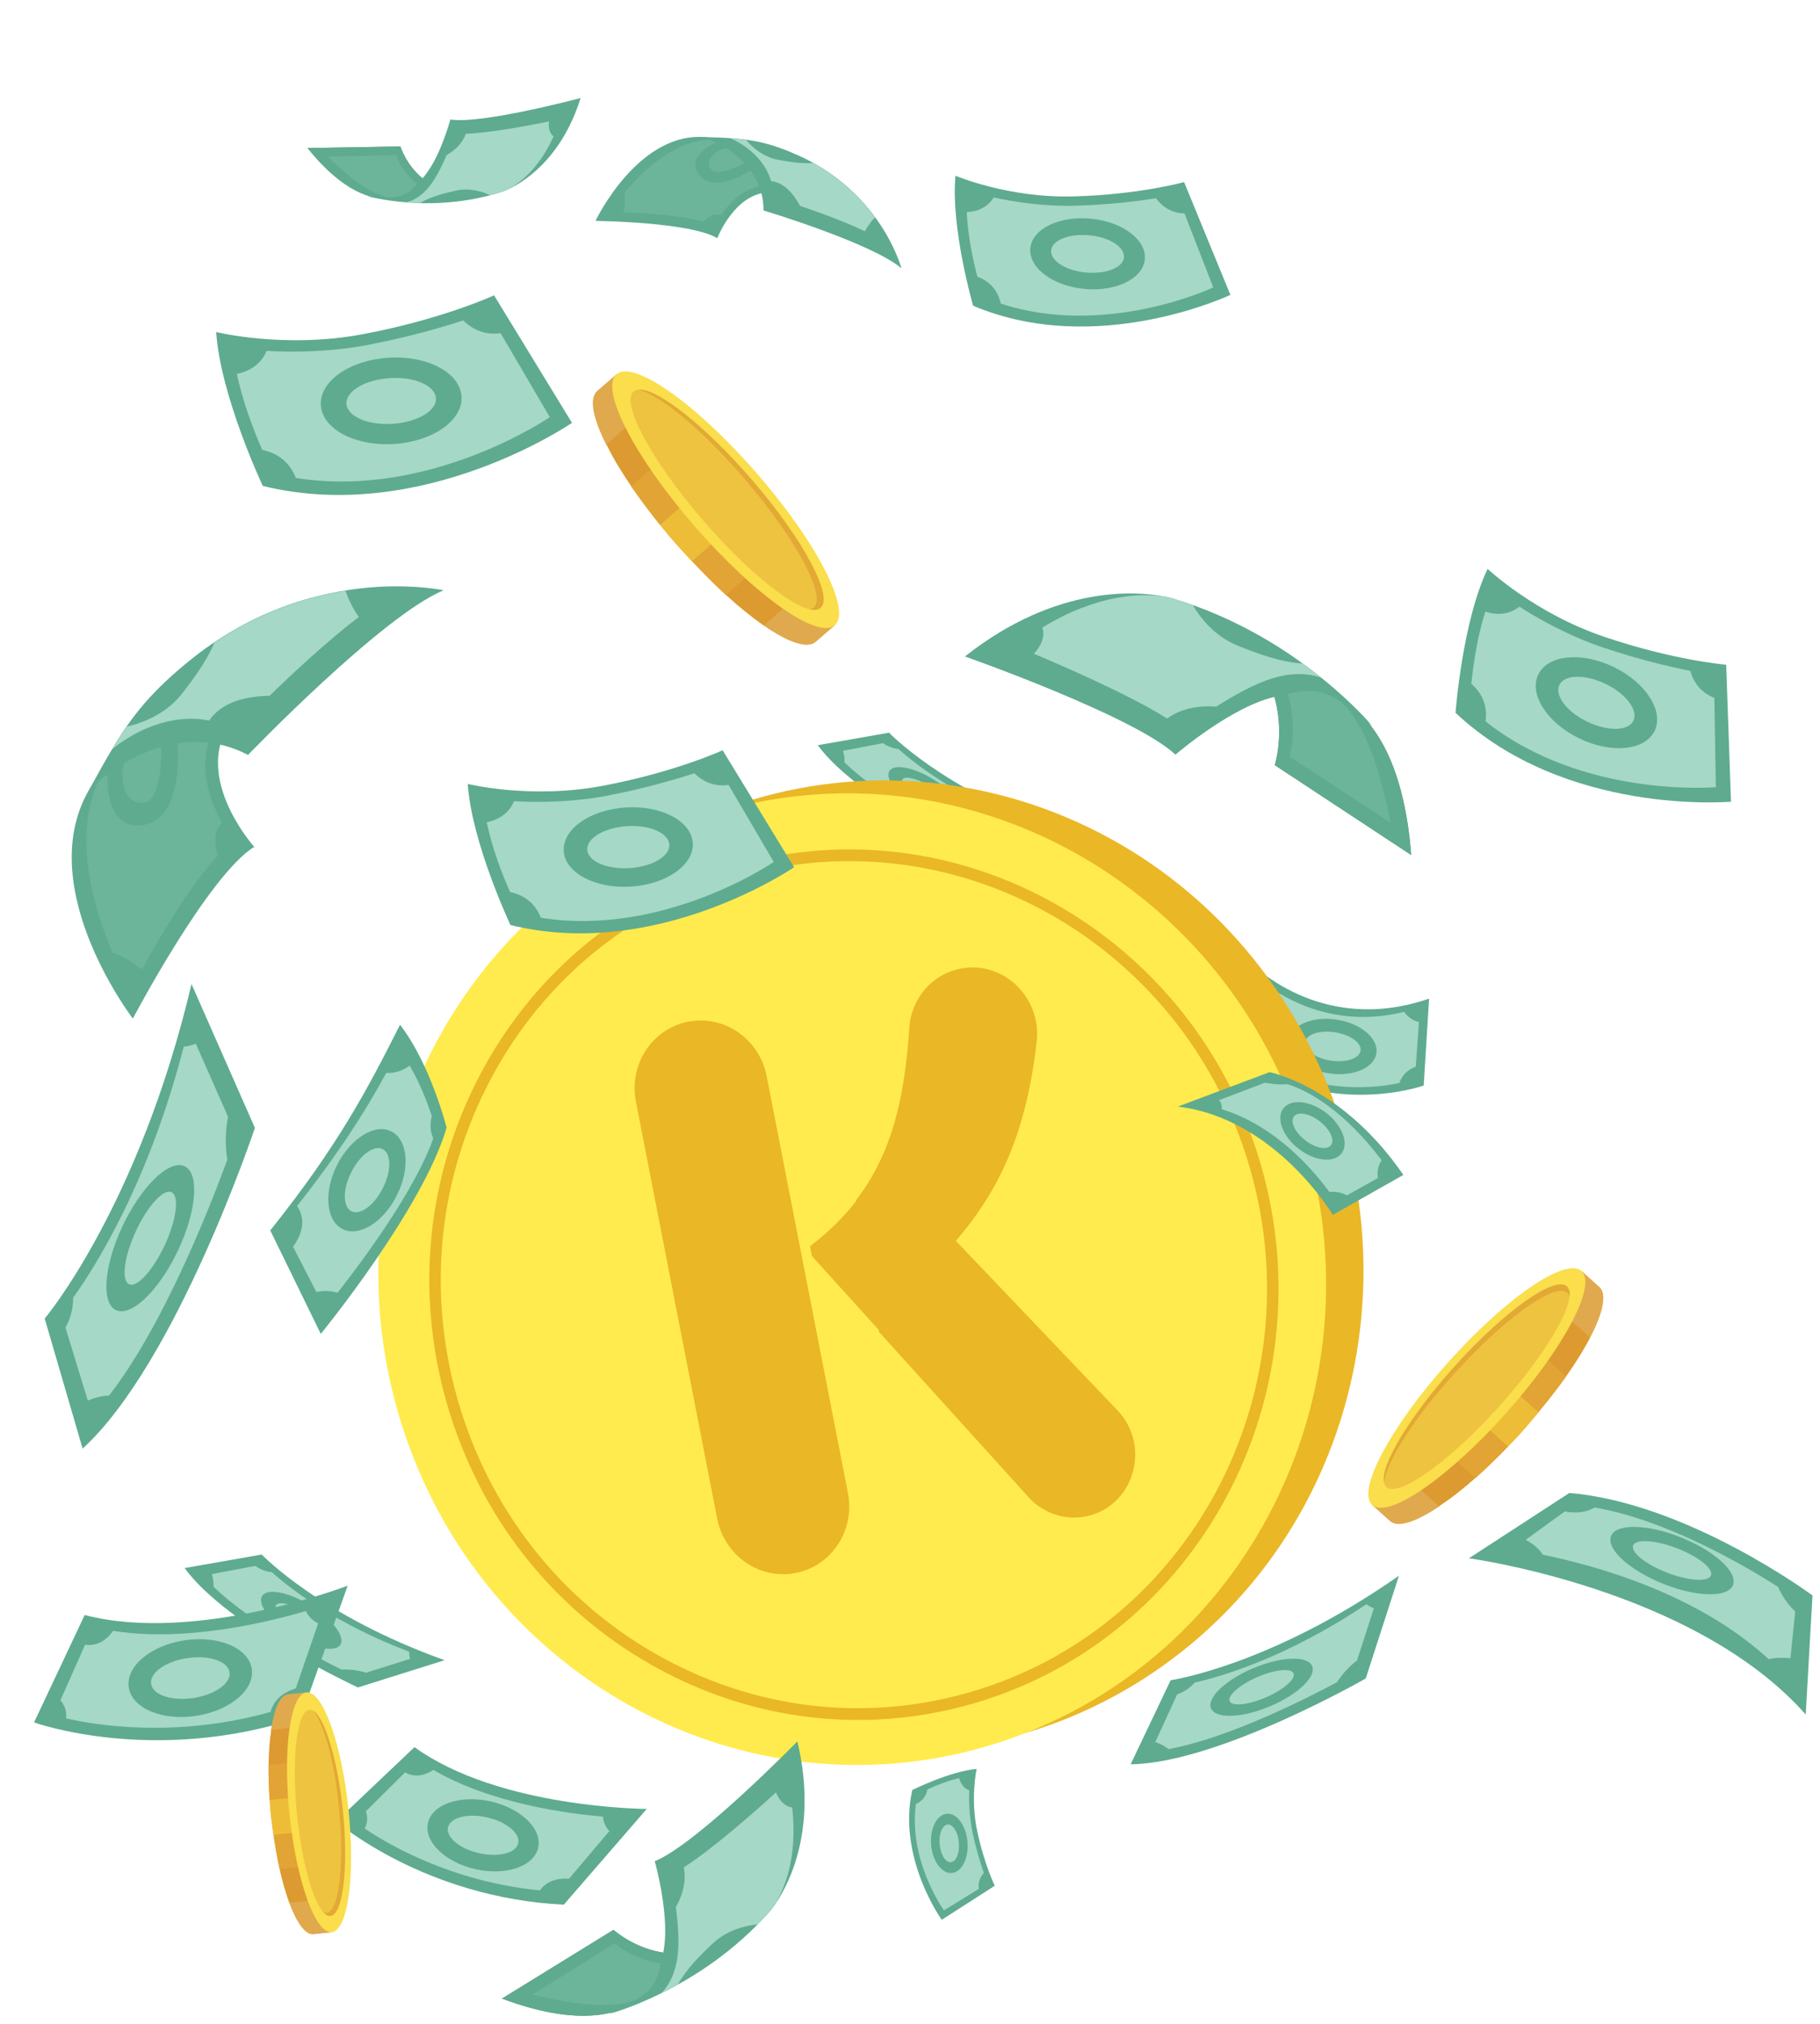 <svg width="214" height="238" viewBox="0 0 214 238" fill="none" xmlns="http://www.w3.org/2000/svg">
<path d="M114.841 207.979C114.841 207.979 114.068 211.402 114.905 215.297C115.731 219.192 116.965 221.714 116.965 221.714L110.731 225.717C110.731 225.717 105.483 218.43 107.265 210.457C107.265 210.457 111.675 208.258 114.841 207.979Z" fill="#5EAB90"/>
<path d="M111.428 214.514C110.806 214.567 110.376 215.598 110.484 216.821C110.591 218.045 111.171 219 111.804 218.946C112.426 218.892 112.856 217.862 112.748 216.639C112.641 215.415 112.061 214.471 111.428 214.514Z" fill="#A5D8C6"/>
<path d="M115.688 220.212C115.324 219.171 114.798 217.518 114.368 215.512C113.961 213.591 113.918 211.756 113.961 210.5C113.285 210.232 112.931 209.674 112.791 209.052C111.385 209.374 109.99 209.953 109.046 210.393C108.874 211.337 108.306 211.831 107.694 212.089C106.782 218.763 110.988 224.612 110.988 224.612L115.098 222.079C114.969 221.306 115.248 220.684 115.688 220.212ZM111.911 220.212C110.731 220.308 109.647 218.828 109.486 216.907C109.325 214.986 110.151 213.344 111.332 213.248C112.512 213.151 113.596 214.632 113.757 216.553C113.918 218.484 113.092 220.115 111.911 220.212Z" fill="#A5D8C6"/>
<path d="M137.648 197.549C137.648 197.549 149.335 195.872 164.495 185.256L160.587 197.344C160.587 197.344 143.222 207.305 132.943 207.435L137.648 197.549Z" fill="#5EAB90"/>
<path d="M147.455 197.352C145.418 198.327 144.173 199.555 144.657 200.126C145.151 200.684 147.189 200.351 149.23 199.4C151.268 198.426 152.513 197.198 152.029 196.626C151.535 196.069 149.484 196.392 147.455 197.352Z" fill="#A5D8C6"/>
<path d="M160.659 188.616C151.309 194.872 143.651 197.113 140.478 197.82C139.872 198.527 139.133 198.955 138.414 199.21L135.841 204.814C136.42 205.019 136.974 205.288 137.399 205.652C144.349 204.378 153.372 199.836 157.212 197.782C157.796 196.872 158.577 195.977 159.563 195.229L161.549 189.083C161.201 188.96 160.906 188.792 160.659 188.616ZM154.124 195.63C155.043 196.697 153.206 198.787 150.014 200.308C146.822 201.829 143.482 202.189 142.563 201.122C141.644 200.055 143.48 197.965 146.673 196.444C149.855 194.937 153.191 194.553 154.124 195.63Z" fill="#A5D8C6"/>
<path d="M104.537 86.145C104.537 86.145 110.857 92.793 124.401 97.618L114.987 100.581C114.987 100.581 100.866 94.064 96.159 87.614L104.537 86.145Z" fill="#5EAB90"/>
<path d="M109.074 92.268C107.54 91.416 106.203 91.18 106.058 91.744C105.927 92.308 107.055 93.448 108.576 94.314C110.11 95.166 111.447 95.402 111.591 94.838C111.722 94.274 110.595 93.121 109.074 92.268Z" fill="#A5D8C6"/>
<path d="M120.546 96.7C112.378 93.593 107.514 89.751 105.639 88.06C104.918 87.994 104.315 87.719 103.83 87.378L99.123 88.27C99.254 88.728 99.333 89.201 99.293 89.633C103.227 93.462 110.162 97.133 113.191 98.64C114.03 98.601 114.948 98.693 115.865 98.981L120.651 97.474C120.572 97.198 120.546 96.936 120.546 96.7ZM113.165 95.717C112.902 96.779 110.752 96.556 108.353 95.218C105.954 93.881 104.223 91.928 104.485 90.866C104.747 89.804 106.898 90.026 109.297 91.364C111.683 92.701 113.427 94.641 113.165 95.717Z" fill="#A5D8C6"/>
<path d="M146.842 112.986C146.842 112.986 155.051 121.884 168.035 117.411L167.404 127.628C167.404 127.628 156.09 131.703 145.406 124.067L146.842 112.986Z" fill="#5EAB90"/>
<path d="M156.978 121.37C155.168 121.089 153.591 121.603 153.451 122.526C153.311 123.448 154.654 124.417 156.452 124.697C158.262 124.978 159.838 124.464 159.978 123.541C160.13 122.631 158.787 121.662 156.978 121.37Z" fill="#A5D8C6"/>
<path d="M166.471 125.422L166.844 120.156C166.05 119.98 165.49 119.513 165.093 118.965C157.071 120.961 151.186 117.505 148.769 115.672C148.314 115.894 147.858 115.964 147.415 115.929L146.726 122.059C148.057 122.432 149.038 123.308 148.921 125.118C155.296 128.586 161.543 127.967 164.532 127.337C164.824 126.543 165.385 125.807 166.471 125.422ZM156.219 126.192C153.393 125.749 151.315 123.974 151.583 122.234C151.852 120.494 154.374 119.443 157.2 119.887C160.025 120.331 162.104 122.106 161.835 123.845C161.567 125.585 159.056 126.636 156.219 126.192Z" fill="#A5D8C6"/>
<g clip-path="url(#clip0)">
<path d="M135.77 196.526C161.273 179.16 167.998 143.742 150.791 117.419C133.583 91.095 98.96 83.834 73.457 101.2C47.954 118.567 41.229 153.984 58.436 180.308C75.644 206.631 110.267 213.893 135.77 196.526Z" fill="#EAB726"/>
<path d="M119.594 204.13C118.84 204.408 118.079 204.674 117.308 204.921C117.047 205.003 116.786 205.086 116.526 205.162C115.932 205.342 115.339 205.513 114.742 205.676C86.218 213.298 56.359 196.594 47.191 167.356C38.444 139.468 51.596 109.956 76.847 98.304C78.861 97.373 80.951 96.559 83.113 95.867C83.887 95.617 84.667 95.389 85.444 95.176C86.201 94.97 86.96 94.781 87.72 94.609C90.047 94.082 92.376 93.716 94.702 93.503C98.159 93.183 101.601 93.198 104.992 93.537C115.505 94.583 125.502 98.68 133.818 105.208C142.643 112.13 149.576 121.785 153.227 133.431C162.419 162.752 147.417 193.866 119.594 204.13Z" fill="#FFEB4D"/>
<path d="M90.963 201.195C86.39 200.236 81.918 198.611 77.658 196.328C65.792 189.97 57.005 179.283 52.913 166.234C48.821 153.185 49.915 139.335 55.995 127.237C62.075 115.139 72.41 106.241 85.097 102.182C111.293 93.8 139.475 108.9 147.921 135.839C156.367 162.779 141.931 191.513 115.736 199.891C107.599 202.49 99.124 202.906 90.963 201.195ZM109.593 102.254C101.817 100.623 93.567 100.917 85.507 103.494C73.16 107.444 63.103 116.102 57.188 127.872C51.272 139.643 50.209 153.121 54.191 165.819C58.172 178.516 66.723 188.915 78.268 195.102C89.812 201.288 102.973 202.518 115.319 198.568C140.807 190.413 154.856 162.455 146.636 136.243C141.016 118.321 126.414 105.782 109.593 102.254Z" fill="#EAB726"/>
<path d="M90.147 126.526L99.703 175.543C100.554 179.911 97.805 184.113 93.554 184.942C89.303 185.77 85.178 182.908 84.326 178.541L74.771 129.524C73.919 125.156 76.668 120.954 80.919 120.125C85.17 119.296 89.296 122.158 90.147 126.526Z" fill="#EAB726"/>
<path d="M103.523 156.579L95.47 147.682L95.244 146.523C97.474 144.829 99.274 143.022 100.774 141.079L103.523 156.579Z" fill="#EAB726"/>
<path d="M100.649 141.131C104.841 135.668 106.377 129.156 106.915 120.879C107.135 117.394 109.6 114.534 112.933 113.884C117.945 112.907 122.465 117.232 121.899 122.436C120.575 134.224 116.892 140.623 112.391 145.895L131.39 165.812C135.432 170.061 133.309 177.192 127.641 178.297C125.174 178.778 122.634 177.902 120.933 176.022L103.367 156.61L100.649 141.131Z" fill="#EAB726"/>
</g>
<path d="M172.714 183.215C172.714 183.215 199.227 186.763 212.321 201.583L213.115 187.58C213.115 187.58 198.411 176.68 184.524 175.536L172.714 183.215Z" fill="#5EAB90"/>
<path d="M210.524 194.978L211.084 189.47C210.454 188.863 209.847 188.116 209.357 187.16C209.24 186.949 209.147 186.763 209.077 186.576C205.039 184.009 195.983 178.711 187.511 177.24C186.391 177.894 185.13 177.917 183.987 177.707L179.389 181.045C180.229 181.488 180.952 182.048 181.396 182.795C187.371 184.009 199.507 187.276 207.956 195.072C208.703 194.908 209.544 194.862 210.524 194.978ZM196.403 186.529C192.412 185.129 189.238 182.632 189.355 180.951C189.471 179.271 192.786 179.037 196.8 180.438C200.791 181.838 203.965 184.335 203.849 186.016C203.732 187.696 200.394 187.93 196.403 186.529Z" fill="#A5D8C6"/>
<path d="M196.707 181.861C194.163 180.975 192.039 180.975 191.992 181.861C191.946 182.748 193.953 184.195 196.497 185.082C199.041 185.969 201.165 185.969 201.211 185.082C201.281 184.195 199.251 182.748 196.707 181.861Z" fill="#A5D8C6"/>
<path d="M30.776 182.772C30.776 182.772 37.618 189.968 52.281 195.192L42.089 198.4C42.089 198.4 26.802 191.345 21.706 184.362L30.776 182.772Z" fill="#5EAB90"/>
<path d="M35.688 189.4C34.027 188.478 32.579 188.222 32.423 188.833C32.281 189.443 33.502 190.678 35.148 191.615C36.809 192.537 38.257 192.793 38.413 192.183C38.555 191.572 37.334 190.323 35.688 189.4Z" fill="#A5D8C6"/>
<path d="M48.108 194.198C39.265 190.834 33.999 186.675 31.969 184.844C31.188 184.773 30.535 184.475 30.01 184.106L24.914 185.071C25.056 185.568 25.141 186.079 25.099 186.548C29.357 190.692 36.866 194.667 40.145 196.299C41.053 196.257 42.047 196.356 43.041 196.668L48.222 195.036C48.136 194.738 48.108 194.454 48.108 194.198ZM40.117 193.134C39.833 194.284 37.505 194.042 34.907 192.594C32.31 191.147 30.436 189.032 30.72 187.882C31.004 186.732 33.332 186.973 35.929 188.421C38.513 189.869 40.401 191.97 40.117 193.134Z" fill="#A5D8C6"/>
<path d="M76.045 212.682C76.045 212.682 58.701 212.627 48.736 205.415L39.54 214.144C39.54 214.144 49.834 223.124 66.293 223.938L76.045 212.682Z" fill="#5EAB90"/>
<path d="M47.625 208.387L43.021 212.96C43.289 213.758 43.176 214.433 42.877 214.979C45.567 216.812 53.035 221.234 63.484 222.261C64.109 221.386 65.169 220.773 66.901 220.896L71.654 215.284C71.252 214.883 70.97 214.326 70.891 213.582C66.828 213.239 57.672 212.045 50.96 208.093C49.621 208.966 48.504 208.877 47.625 208.387ZM57.701 211.802C61.27 212.609 63.775 215.041 63.278 217.245C62.782 219.448 59.482 220.568 55.898 219.764C52.329 218.957 49.825 216.525 50.321 214.321C50.832 212.115 54.131 210.995 57.701 211.802Z" fill="#A5D8C6"/>
<path d="M52.678 214.849C52.419 216.012 54.055 217.372 56.336 217.884C58.616 218.396 60.676 217.879 60.935 216.715C61.194 215.552 59.558 214.192 57.277 213.68C54.994 213.154 52.938 213.686 52.678 214.849Z" fill="#A5D8C6"/>
<path d="M26.249 86.492C21.653 85.667 15.023 86.286 11.186 91.741C3.022 103.328 15.621 119.756 15.621 119.756C15.621 119.756 24.495 102.896 29.892 99.568C29.892 99.568 23.695 92.672 26.249 86.492Z" fill="#5EAB90"/>
<path opacity="0.2" d="M16.76 94.388C19.187 94.392 18.965 87.833 18.965 87.833C18.965 87.833 15.209 86.893 14.433 90.253C14.433 90.23 13.889 94.383 16.76 94.388Z" fill="#A5D8C6"/>
<path opacity="0.2" d="M20.788 86.552C20.788 86.552 21.986 96.03 16.989 96.956C11.993 97.904 12.659 90.6 12.659 90.6C12.753 90.203 12.893 89.877 13.057 89.55C12.543 90.11 12.075 90.762 11.7 91.532C8.422 98.295 11.045 106.888 13.23 112.003C14.443 112.402 15.609 113.151 16.681 113.993C18.624 110.472 22.416 103.943 25.642 100.588C25.41 99.91 25.271 99.21 25.343 98.44C25.414 97.74 25.672 97.157 26.092 96.714C24.789 94.308 23.279 90.384 24.685 86.862C23.495 86.65 22.095 86.508 20.648 86.552C20.718 86.552 20.788 86.552 20.788 86.552Z" fill="#A5D8C6"/>
<path d="M52.161 69.403C44.921 72.379 29.163 88.76 29.163 88.76C21.607 84.78 13.804 89.412 10.437 92.977C11.421 91.135 12.31 89.526 13.2 88.057C15.493 84.186 17.879 81.179 22.647 77.383C30.569 71.094 38.764 69.334 44.53 68.994C49.151 68.745 52.161 69.403 52.161 69.403Z" fill="#5EAB90"/>
<path d="M24.595 84.715C26.092 82.547 28.848 81.851 31.695 81.809C34.594 78.99 38.615 75.262 42.19 72.537C41.562 71.626 41.003 70.598 40.632 69.454C36.079 70.17 30.638 71.888 25.217 75.543C24.256 77.806 22.783 79.764 21.473 81.466C19.859 83.587 17.336 84.889 14.908 85.422C14.323 86.285 13.761 87.147 13.2 88.08C15.887 85.891 20.139 83.844 24.595 84.715Z" fill="#A5D8C6"/>
<path d="M5.256 155.028C5.256 155.028 16.327 141.898 22.519 115.697L29.972 132.608C29.972 132.608 20.751 160.231 9.714 170.319L5.256 155.028Z" fill="#5EAB90"/>
<path d="M15.719 145.325C14.448 148.355 14.284 150.893 15.363 151.045C16.44 151.173 18.331 148.84 19.628 145.831C20.898 142.8 21.062 140.263 19.983 140.11C18.907 139.982 16.992 142.319 15.719 145.325Z" fill="#A5D8C6"/>
<path d="M21.605 123.06C17.503 138.903 11.354 148.747 8.592 152.585C8.619 153.94 8.231 155.119 7.696 156.092L10.324 164.669C11.152 164.331 12.014 164.087 12.827 164.072C19.143 155.963 24.548 142.298 26.731 136.35C26.485 134.797 26.466 133.07 26.814 131.302L23.023 122.705C22.527 122.909 22.044 123.011 21.605 123.06ZM21.294 137.001C23.325 137.27 23.353 141.318 21.358 146.059C19.362 150.8 16.083 154.424 14.052 154.154C12.021 153.885 11.994 149.837 13.989 145.096C15.987 140.379 19.239 136.734 21.294 137.001Z" fill="#A5D8C6"/>
<path d="M47.037 120.486C43.274 127.932 39.818 134.611 31.777 144.663L37.719 156.832C37.719 156.832 49.726 142.143 52.513 132.577C52.513 132.577 50.638 125.137 47.037 120.486Z" fill="#5EAB90"/>
<path d="M44.993 135.102C46.014 135.612 46.045 137.671 45.017 139.688C44.005 141.714 42.345 142.928 41.324 142.417C40.303 141.906 40.273 139.848 41.301 137.831C42.313 135.805 43.957 134.583 44.993 135.102Z" fill="#A5D8C6"/>
<path d="M45.423 126.136C46.44 126.215 47.374 125.861 48.166 125.284C49.429 127.44 50.279 129.713 50.766 131.211C50.506 132.332 50.633 133.199 50.945 133.843C48.79 139.986 42.56 148.337 39.693 151.997C38.922 151.77 38.08 151.706 37.209 151.912L34.453 146.591C35.938 144.524 35.701 142.942 34.934 141.798C39.709 135.715 42.839 130.894 45.423 126.136ZM39.625 136.995C38.033 140.165 38.337 143.521 40.277 144.505C42.225 145.474 45.09 143.711 46.667 140.532C48.26 137.361 47.955 134.006 46.016 133.021C44.093 132.046 41.218 133.824 39.625 136.995Z" fill="#A5D8C6"/>
<path d="M54.999 92.166C54.999 92.166 62.405 94.011 70.916 92.38C79.426 90.771 84.969 88.21 84.969 88.21L93.371 101.96C93.371 101.96 77.274 113.018 60.023 108.759C60.023 108.759 55.453 99.063 54.999 92.166Z" fill="#5EAB90"/>
<path d="M69.044 99.902C69.131 101.258 71.35 102.241 74.016 102.067C76.681 101.893 78.785 100.679 78.699 99.3C78.613 97.944 76.394 96.96 73.728 97.135C71.063 97.309 68.982 98.523 69.044 99.902Z" fill="#A5D8C6"/>
<path d="M81.641 90.914C79.36 91.657 75.741 92.72 71.357 93.557C67.16 94.35 63.168 94.355 60.44 94.201C59.824 95.658 58.594 96.401 57.233 96.674C57.865 99.747 59.058 102.808 59.969 104.883C62.014 105.302 63.06 106.562 63.591 107.905C78.06 110.211 90.981 101.347 90.981 101.347L85.672 92.287C83.986 92.53 82.646 91.893 81.641 90.914ZM81.458 99.127C81.611 101.699 78.339 103.984 74.154 104.241C69.97 104.498 66.439 102.622 66.287 100.051C66.133 97.479 69.406 95.194 73.591 94.937C77.799 94.68 81.305 96.556 81.458 99.127Z" fill="#A5D8C6"/>
<path d="M165.932 100.525L149.893 89.96C149.893 89.96 151.13 86.09 149.767 81.657C150.32 81.451 150.917 81.273 151.54 81.187C153.301 80.885 155.214 81.087 157.079 81.96C161.236 83.893 165.067 89.314 165.932 100.525Z" fill="#638F3F"/>
<path d="M165.932 100.525L149.893 89.96C149.893 89.96 151.13 86.09 149.767 81.657C150.32 81.451 150.917 81.273 151.54 81.187C153.301 80.885 155.214 81.087 157.079 81.96C161.236 83.893 165.067 89.314 165.932 100.525Z" fill="#5EAB90"/>
<path opacity="0.2" d="M163.504 96.724L151.606 88.96C151.606 88.96 152.697 85.683 151.322 81.23C151.383 81.195 151.435 81.193 151.508 81.178C153.269 80.876 155.182 81.078 157.047 81.951C159.887 84.069 162.033 89.077 163.504 96.724Z" fill="#A5D8C6"/>
<path d="M161.4 85.411C155.268 79.955 153.94 81.112 150.134 81.878C144.911 82.939 138.215 88.729 138.215 88.729C133.386 84.197 113.458 77.183 113.458 77.183C124.334 68.59 133.928 69.556 136.885 70.131C137.001 70.146 137.117 70.16 137.212 70.187C137.614 70.28 137.805 70.333 137.805 70.333C145.335 72.579 151.286 76.393 155.304 79.64C159.036 82.62 161.143 85.1 161.4 85.411Z" fill="#5EAB90"/>
<path d="M145.607 75.941C143.291 75.028 141.437 73.182 140.252 71.144C139.454 70.873 138.644 70.581 137.805 70.333C137.805 70.333 137.583 70.272 137.212 70.187C137.117 70.16 137.001 70.146 136.885 70.131C134.02 69.718 128.939 69.893 122.56 73.784C122.896 74.802 122.471 75.848 121.574 76.868C125.347 78.456 133.094 81.84 137.227 84.485C138.616 83.481 140.508 82.89 143.006 83.081C145.039 81.793 147.515 80.386 149.624 79.752C151.661 79.132 153.54 79.085 155.316 79.66C154.64 79.131 153.92 78.573 153.149 78.019C150.399 77.809 147.828 76.826 145.607 75.941Z" fill="#A5D8C6"/>
<path d="M59.028 234.978L72.138 226.897C72.138 226.897 74.532 229.106 78.215 229.616C78.178 230.088 78.106 230.583 77.957 231.064C77.58 232.446 76.786 233.768 75.52 234.828C72.707 237.196 67.47 238.145 59.028 234.978Z" fill="#638F3F"/>
<path d="M59.028 234.978L72.138 226.897C72.138 226.897 74.532 229.106 78.215 229.616C78.178 230.088 78.106 230.583 77.957 231.064C77.58 232.446 76.786 233.768 75.52 234.828C72.707 237.196 67.47 238.145 59.028 234.978Z" fill="#5EAB90"/>
<path opacity="0.2" d="M62.613 234.5L72.284 228.481C72.284 228.481 74.297 230.383 77.999 230.892C78.004 230.948 77.988 230.986 77.974 231.044C77.597 232.426 76.803 233.748 75.537 234.808C73.036 236.155 68.669 236.02 62.613 234.5Z" fill="#A5D8C6"/>
<path d="M71.549 236.801C77.59 234.191 77.198 232.834 77.93 229.808C78.928 225.653 76.987 218.826 76.987 218.826C81.915 216.85 93.76 204.741 93.76 204.741C96.324 215.555 92.374 222.201 90.954 224.156C90.904 224.235 90.854 224.314 90.803 224.375C90.599 224.635 90.496 224.756 90.496 224.756C86.314 229.469 81.528 232.503 77.807 234.324C74.377 236.028 71.861 236.72 71.549 236.801Z" fill="#5EAB90"/>
<path d="M83.778 228.528C85.226 227.153 87.195 226.431 89.078 226.26C89.545 225.772 90.031 225.282 90.496 224.756C90.496 224.756 90.616 224.615 90.803 224.375C90.854 224.314 90.904 224.235 90.954 224.156C92.224 222.213 93.817 218.461 93.148 212.507C92.295 212.407 91.678 211.743 91.241 210.746C88.81 212.951 83.727 217.436 80.405 219.545C80.665 220.894 80.454 222.47 79.469 224.22C79.717 226.134 79.901 228.41 79.648 230.158C79.409 231.848 78.807 233.229 77.788 234.326C78.401 234.013 79.05 233.679 79.715 233.306C80.798 231.379 82.383 229.843 83.778 228.528Z" fill="#A5D8C6"/>
<path d="M174.918 66.883C174.918 66.883 180.463 72.128 188.678 74.886C196.881 77.664 202.968 78.154 202.968 78.154L203.535 94.259C203.535 94.259 184.082 95.987 171.146 83.806C171.146 83.806 171.926 73.114 174.918 66.883Z" fill="#5EAB90"/>
<path d="M183.354 80.52C182.764 81.743 184.214 83.69 186.622 84.847C189.029 86.004 191.459 85.98 192.061 84.736C192.651 83.512 191.201 81.566 188.793 80.409C186.386 79.252 183.977 79.288 183.354 80.52Z" fill="#A5D8C6"/>
<path d="M198.741 78.876C196.389 78.403 192.714 77.552 188.485 76.128C184.439 74.758 180.959 72.802 178.658 71.328C177.406 72.295 175.969 72.338 174.65 71.908C173.692 74.895 173.228 78.148 173.003 80.402C174.578 81.772 174.871 83.383 174.673 84.813C186.146 93.927 201.754 92.55 201.754 92.55L201.578 82.052C199.99 81.435 199.136 80.222 198.741 78.876ZM194.549 85.941C193.419 88.256 189.446 88.64 185.675 86.809C181.903 84.978 179.749 81.61 180.879 79.295C182.008 76.98 185.981 76.596 189.753 78.427C193.544 80.27 195.678 83.626 194.549 85.941Z" fill="#A5D8C6"/>
<path d="M112.344 20.659C112.344 20.659 118.59 23.324 126.297 23.09C133.999 22.876 139.229 21.407 139.229 21.407L144.673 34.67C144.673 34.67 128.974 42.116 114.419 35.944C114.419 35.944 111.771 26.781 112.344 20.659Z" fill="#5EAB90"/>
<path d="M123.593 29.434C123.478 30.637 125.289 31.813 127.655 32.036C130.02 32.258 132.04 31.489 132.159 30.265C132.274 29.062 130.463 27.885 128.097 27.663C125.731 27.44 123.732 28.214 123.593 29.434Z" fill="#A5D8C6"/>
<path d="M135.925 23.313C133.816 23.644 130.487 24.069 126.518 24.185C122.72 24.291 119.212 23.733 116.838 23.213C116.091 24.406 114.905 24.886 113.672 24.934C113.794 27.722 114.411 30.579 114.919 32.53C116.656 33.187 117.397 34.441 117.674 35.696C130.06 39.76 142.659 33.794 142.659 33.794L139.273 25.088C137.757 25.063 136.67 24.315 135.925 23.313ZM134.607 30.503C134.379 32.783 131.182 34.329 127.47 33.965C123.758 33.602 120.921 31.456 121.149 29.176C121.377 26.895 124.574 25.349 128.286 25.713C132.019 26.08 134.835 28.222 134.607 30.503Z" fill="#A5D8C6"/>
<path d="M149.277 126.056C149.277 126.056 157.828 127.69 165.011 138.139L156.713 142.84C156.713 142.84 149.981 131.474 138.495 130.106L149.277 126.056Z" fill="#5EAB90"/>
<path d="M153.46 134.063C154.655 134.992 156.022 135.258 156.5 134.647C156.978 134.036 156.394 132.788 155.186 131.845C153.991 130.916 152.623 130.65 152.145 131.261C151.667 131.872 152.265 133.12 153.46 134.063Z" fill="#A5D8C6"/>
<path d="M143.647 130.412C150.074 132.363 154.588 137.781 156.301 140.144C156.978 140.078 157.695 140.171 158.373 140.543L162.011 138.511C161.891 137.608 162.104 136.931 162.462 136.413C158.067 130.624 153.911 128.234 151.348 127.464C150.246 127.61 148.746 127.291 148.746 127.291L143.342 129.349C143.581 129.628 143.7 129.987 143.647 130.412ZM150.91 130.305C151.813 129.15 154.07 129.402 155.956 130.863C157.841 132.324 158.638 134.448 157.735 135.617C156.832 136.772 154.575 136.519 152.69 135.059C150.804 133.585 150.007 131.461 150.91 130.305Z" fill="#A5D8C6"/>
<path d="M40.881 186.433C40.881 186.433 23.061 193.302 9.955 189.881L4.004 202.511C4.004 202.511 18.153 207.614 35.369 201.878L40.881 186.433Z" fill="#5EAB90"/>
<path d="M10.002 193.374L7.104 199.906C7.697 200.617 7.851 201.355 7.762 202.035C11.255 202.842 20.684 204.397 31.816 201.279C32.108 200.132 32.951 199.079 34.778 198.513L37.414 190.856C36.842 190.605 36.33 190.147 35.952 189.415C31.646 190.685 21.773 193.117 13.306 191.741C12.282 193.172 11.1 193.526 10.002 193.374ZM21.705 192.856C25.691 192.258 29.232 193.754 29.602 196.214C29.973 198.673 27.034 201.14 23.035 201.745C19.05 202.343 15.509 200.847 15.138 198.387C14.781 195.92 17.72 193.453 21.705 192.856Z" fill="#A5D8C6"/>
<path d="M17.768 197.987C17.967 199.284 20.189 200.027 22.733 199.642C25.278 199.256 27.184 197.903 26.986 196.606C26.787 195.309 24.565 194.566 22.021 194.952C19.468 195.324 17.57 196.69 17.768 197.987Z" fill="#A5D8C6"/>
<path d="M185.946 149.432L188.063 151.337C188.952 152.141 188.486 154.342 186.962 157.263C186.962 157.305 186.92 157.348 186.92 157.348C186.2 158.702 185.269 160.226 184.126 161.834C184.126 161.877 184.084 161.877 184.084 161.919C183.153 163.231 182.052 164.628 180.867 166.067L180.825 166.11C180.274 166.744 179.724 167.422 179.132 168.099C178.539 168.776 177.946 169.411 177.354 170.004L177.311 170.088C176.042 171.401 174.772 172.628 173.544 173.729C173.502 173.729 173.502 173.771 173.46 173.771C171.978 175.083 170.581 176.184 169.269 177.03C169.227 177.072 169.227 177.072 169.185 177.072C166.476 178.893 164.359 179.612 163.428 178.808L161.312 176.903L185.946 149.432Z" fill="#E2A935"/>
<path d="M164.825 173.051L169.311 177.072C169.269 177.114 169.269 177.114 169.227 177.114C166.518 178.935 164.401 179.654 163.47 178.85L161.354 176.945L164.825 173.051Z" fill="#E0A94D"/>
<path d="M168.38 169.072L173.544 173.728C173.502 173.728 173.502 173.771 173.459 173.771C171.978 175.083 170.581 176.183 169.269 177.03C169.227 177.072 169.227 177.072 169.184 177.072L164.74 173.093L168.38 169.072Z" fill="#DC9A31"/>
<path d="M171.893 165.136L177.353 170.003L177.311 170.088C176.041 171.4 174.771 172.628 173.544 173.728C173.502 173.728 173.502 173.771 173.459 173.771L168.295 169.157L171.893 165.136Z" fill="#E2A434"/>
<path d="M185.946 149.432L188.062 151.337C188.951 152.141 188.486 154.342 186.962 157.263C186.962 157.305 186.919 157.347 186.919 157.347L182.433 153.326L185.946 149.432Z" fill="#E0A94D"/>
<path d="M182.518 153.284L186.962 157.263C186.962 157.305 186.92 157.347 186.92 157.347C186.2 158.702 185.269 160.226 184.126 161.834C184.126 161.876 184.084 161.876 184.084 161.919L178.92 157.263L182.518 153.284Z" fill="#DC9A31"/>
<path d="M178.962 157.22L184.126 161.834C184.126 161.876 184.084 161.876 184.084 161.919C183.153 163.231 182.052 164.628 180.867 166.067L180.825 166.109L175.364 161.241L178.962 157.22Z" fill="#E2A434"/>
<path d="M175.449 161.199L180.909 166.067L180.867 166.109C180.316 166.744 179.766 167.421 179.173 168.099C178.581 168.776 177.988 169.411 177.396 170.003L177.353 170.088L171.893 165.22L175.449 161.199Z" fill="#EEBD37"/>
<path d="M177.025 166.214C183.821 158.617 187.818 151.106 185.953 149.439C184.089 147.771 177.069 152.578 170.274 160.175C163.478 167.773 159.481 175.284 161.346 176.951C163.21 178.619 170.23 173.812 177.025 166.214Z" fill="#FADE4B"/>
<path d="M184.295 151.294C184.507 151.548 184.634 151.929 184.549 152.437C184.507 152.31 184.422 152.141 184.338 152.056C182.983 150.66 177.099 154.808 171.216 161.284C166.348 166.617 163.004 171.908 162.75 174.363C162.2 172.416 165.756 166.49 171.174 160.48C177.057 154.003 182.941 149.855 184.295 151.294Z" fill="#E2A935"/>
<path opacity="0.5" d="M184.338 152.057C184.422 152.141 184.507 152.311 184.549 152.438C184.295 154.893 180.951 160.183 176.084 165.559C170.2 172.035 164.317 176.183 162.962 174.787C162.878 174.66 162.793 174.533 162.751 174.363C163.047 171.866 166.391 166.617 171.216 161.284C177.1 154.766 182.983 150.66 184.338 152.057Z" fill="#E2A935"/>
<g filter="url(#filter0_f)">
<path d="M39.008 227.173L36.832 227.396C35.916 227.487 34.904 226.087 34.027 223.714C34.003 223.692 34.001 223.646 34.001 223.646C33.601 222.538 33.214 221.222 32.888 219.743C32.864 219.721 32.885 219.697 32.861 219.675C32.595 218.468 32.367 217.122 32.159 215.705L32.157 215.659C32.079 215.019 31.977 214.356 31.898 213.67C31.818 212.983 31.762 212.319 31.73 211.676L31.704 211.608C31.612 210.209 31.568 208.853 31.575 207.587C31.596 207.563 31.572 207.541 31.594 207.517C31.611 205.997 31.705 204.635 31.9 203.451C31.898 203.405 31.898 203.405 31.919 203.381C32.28 200.901 32.962 199.325 33.9 199.21L36.075 198.988L39.008 227.173Z" fill="#E2A935"/>
<path d="M36.456 202.973L31.854 203.454C31.852 203.408 31.852 203.408 31.874 203.384C32.235 200.903 32.917 199.328 33.855 199.212L36.03 198.99L36.456 202.973Z" fill="#E0A94D"/>
<path d="M36.888 207.049L31.575 207.587C31.597 207.563 31.573 207.541 31.595 207.517C31.612 205.997 31.706 204.635 31.9 203.451C31.898 203.405 31.898 203.405 31.92 203.381L36.476 202.903L36.888 207.049Z" fill="#DC9A31"/>
<path d="M37.317 211.078L31.731 211.676L31.704 211.608C31.612 210.209 31.569 208.853 31.575 207.587C31.597 207.563 31.573 207.541 31.595 207.517L36.883 206.957L37.317 211.078Z" fill="#E2A434"/>
<path d="M39.008 227.173L36.833 227.396C35.917 227.487 34.904 226.087 34.028 223.714C34.003 223.692 34.001 223.646 34.001 223.646L38.603 223.166L39.008 227.173Z" fill="#E0A94D"/>
<path d="M38.584 223.236L34.028 223.714C34.004 223.692 34.001 223.646 34.001 223.646C33.602 222.538 33.214 221.222 32.888 219.743C32.864 219.721 32.886 219.697 32.862 219.675L38.175 219.137L38.584 223.236Z" fill="#DC9A31"/>
<path d="M38.177 219.182L32.888 219.743C32.864 219.721 32.886 219.697 32.862 219.675C32.595 218.468 32.368 217.122 32.16 215.705L32.157 215.659L37.743 215.061L38.177 219.182Z" fill="#E2A434"/>
<path d="M37.724 215.132L32.138 215.729L32.136 215.683C32.058 215.043 31.956 214.38 31.876 213.694C31.796 213.007 31.741 212.343 31.709 211.7L31.683 211.632L37.269 211.034L37.724 215.132Z" fill="#EEBD37"/>
<path d="M34.056 213.443C34.876 221.228 37.09 227.375 39.001 227.174C40.911 226.973 41.795 220.499 40.975 212.714C40.155 204.929 37.941 198.781 36.031 198.982C34.12 199.184 33.236 205.658 34.056 213.443Z" fill="#FADE4B"/>
<path d="M38.799 225.274C38.545 225.263 38.263 225.139 38.017 224.829C38.111 224.87 38.251 224.909 38.343 224.905C39.837 224.854 40.51 219.367 39.858 212.679C39.332 207.158 38.045 202.527 36.779 201.117C38.17 201.807 39.71 206.887 40.337 213.069C40.989 219.757 40.316 225.245 38.799 225.274Z" fill="#E2A935"/>
<path opacity="0.5" d="M38.344 224.905C38.252 224.909 38.112 224.87 38.018 224.829C36.752 223.418 35.465 218.787 34.915 213.245C34.263 206.557 34.936 201.069 36.429 201.018C36.545 201.036 36.661 201.053 36.779 201.116C38.048 202.573 39.311 207.182 39.858 212.679C40.535 219.388 39.838 224.854 38.344 224.905Z" fill="#E2A935"/>
</g>
<path d="M36.168 17.411L47.08 17.22C47.08 17.22 47.741 19.432 49.803 21.074C49.609 21.348 49.386 21.623 49.122 21.863C48.393 22.57 47.431 23.089 46.276 23.277C43.706 23.705 40.17 22.391 36.168 17.411Z" fill="#638F3F"/>
<path d="M36.168 17.411L47.08 17.22C47.08 17.22 47.741 19.432 49.803 21.074C49.609 21.348 49.386 21.623 49.122 21.863C48.393 22.57 47.431 23.089 46.276 23.277C43.706 23.705 40.17 22.391 36.168 17.411Z" fill="#5EAB90"/>
<path opacity="0.2" d="M38.526 18.415L46.597 18.239C46.597 18.239 47.136 20.126 49.21 21.773C49.192 21.809 49.169 21.827 49.139 21.857C48.411 22.564 47.449 23.083 46.294 23.271C44.282 23.189 41.669 21.529 38.526 18.415Z" fill="#A5D8C6"/>
<path d="M43.142 23.046C47.768 23.637 48.02 22.668 49.559 21.088C51.669 18.915 52.952 14.051 52.952 14.051C56.67 14.627 68.267 11.524 68.267 11.524C65.923 19.043 61.113 21.668 59.542 22.347C59.483 22.377 59.424 22.407 59.371 22.426C59.152 22.511 59.045 22.547 59.045 22.547C54.794 23.91 50.779 24.03 47.853 23.797C45.146 23.596 43.362 23.109 43.142 23.046Z" fill="#5EAB90"/>
<path d="M53.587 22.42C54.966 22.105 56.428 22.376 57.637 22.952C58.099 22.823 58.572 22.7 59.045 22.547C59.045 22.547 59.169 22.505 59.37 22.426C59.424 22.407 59.483 22.377 59.542 22.347C61.018 21.622 63.345 19.909 65.088 16.038C64.604 15.668 64.468 15.041 64.561 14.275C62.282 14.741 57.563 15.639 54.776 15.725C54.447 16.641 53.749 17.525 52.516 18.237C51.976 19.493 51.266 20.947 50.48 21.921C49.724 22.866 48.858 23.491 47.841 23.791C48.327 23.822 48.844 23.852 49.383 23.865C50.74 23.081 52.261 22.717 53.587 22.42Z" fill="#A5D8C6"/>
<path d="M90.176 22.62C89.377 20.007 87.284 16.721 83.419 16.18C75.206 15.024 70.018 25.971 70.018 25.971C70.018 25.971 81.166 26.088 84.34 28.009C84.34 28.009 86.275 22.941 90.176 22.62Z" fill="#5EAB90"/>
<path opacity="0.2" d="M83.53 19.789C84.176 21.054 87.531 19.186 87.531 19.186C87.531 19.186 87.018 16.979 85.061 17.473C85.073 17.466 82.766 18.293 83.53 19.789Z" fill="#A5D8C6"/>
<path opacity="0.2" d="M88.685 19.793C88.685 19.793 84.07 22.948 82.254 20.594C80.426 18.246 84.407 16.642 84.407 16.642C84.638 16.585 84.846 16.571 85.059 16.569C84.631 16.451 84.166 16.381 83.665 16.392C79.268 16.491 75.495 20.152 73.416 22.656C73.532 23.394 73.453 24.201 73.301 24.984C75.654 25.055 80.066 25.286 82.674 26.069C82.965 25.767 83.293 25.508 83.713 25.34C84.096 25.19 84.468 25.168 84.811 25.269C85.716 23.948 87.355 22.113 89.565 21.905C89.357 21.229 89.057 20.462 88.648 19.72C88.666 19.756 88.685 19.793 88.685 19.793Z" fill="#A5D8C6"/>
<path d="M105.993 31.547C102.51 28.572 89.772 24.743 89.772 24.743C89.827 19.746 85.331 16.921 82.576 16.12C83.797 16.14 84.873 16.173 85.875 16.244C88.503 16.404 90.706 16.843 93.956 18.312C99.346 20.757 102.451 24.553 104.168 27.464C105.532 29.804 105.993 31.547 105.993 31.547Z" fill="#5EAB90"/>
<path d="M90.659 21.284C92.188 21.485 93.286 22.734 94.068 24.205C96.31 24.961 99.325 26.059 101.698 27.193C102.005 26.622 102.391 26.057 102.887 25.558C101.299 23.379 98.951 21.005 95.6 19.159C94.165 19.263 92.752 19.018 91.517 18.791C89.981 18.517 88.629 17.552 87.703 16.43C87.098 16.356 86.499 16.294 85.863 16.25C87.721 17.065 89.922 18.732 90.659 21.284Z" fill="#A5D8C6"/>
<g filter="url(#filter1_f)">
<path d="M98.168 73.496L95.887 75.469C94.924 76.297 92.672 75.518 89.803 73.531C89.758 73.525 89.719 73.475 89.719 73.475C88.391 72.54 86.912 71.36 85.371 69.946C85.327 69.941 85.332 69.896 85.288 69.891C84.032 68.739 82.708 67.398 81.352 65.962L81.313 65.912C80.718 65.25 80.079 64.582 79.445 63.87C78.811 63.157 78.222 62.451 77.677 61.75L77.594 61.694C76.382 60.186 75.259 58.69 74.264 57.254C74.27 57.209 74.225 57.204 74.231 57.159C73.047 55.429 72.075 53.816 71.358 52.325C71.319 52.275 71.319 52.275 71.324 52.23C69.769 49.142 69.291 46.823 70.26 45.95L72.541 43.976L98.168 73.496Z" fill="#E2A935"/>
<path d="M76.127 48.177L71.308 52.363C71.269 52.313 71.269 52.313 71.275 52.269C69.719 49.181 69.242 46.861 70.21 45.989L72.491 44.015L76.127 48.177Z" fill="#E0A94D"/>
<path d="M79.84 52.44L74.265 57.254C74.27 57.209 74.226 57.204 74.231 57.159C73.048 55.429 72.075 53.815 71.358 52.324C71.319 52.274 71.319 52.274 71.325 52.23L76.094 48.083L79.84 52.44Z" fill="#DC9A31"/>
<path d="M83.515 56.652L77.678 61.749L77.594 61.694C76.382 60.186 75.26 58.689 74.265 57.254C74.27 57.209 74.226 57.204 74.231 57.159L79.763 52.339L83.515 56.652Z" fill="#E2A434"/>
<path d="M98.169 73.495L95.887 75.469C94.924 76.297 92.672 75.517 89.803 73.53C89.759 73.525 89.72 73.475 89.72 73.475L94.538 69.289L98.169 73.495Z" fill="#E0A94D"/>
<path d="M94.572 69.383L89.803 73.53C89.759 73.525 89.72 73.475 89.72 73.475C88.391 72.54 86.912 71.36 85.372 69.946C85.327 69.941 85.333 69.896 85.288 69.891L90.864 65.076L94.572 69.383Z" fill="#DC9A31"/>
<path d="M90.903 65.127L85.372 69.946C85.327 69.941 85.333 69.896 85.288 69.891C84.032 68.739 82.709 67.398 81.352 65.962L81.313 65.912L87.15 60.814L90.903 65.127Z" fill="#E2A434"/>
<path d="M87.184 60.909L81.347 66.006L81.308 65.956C80.713 65.294 80.074 64.626 79.44 63.914C78.806 63.202 78.217 62.495 77.672 61.794L77.589 61.738L83.426 56.641L87.184 60.909Z" fill="#EEBD37"/>
<path d="M81.704 61.904C88.794 70.05 96.162 75.242 98.161 73.502C100.16 71.762 96.033 63.749 88.943 55.604C81.853 47.458 74.485 42.266 72.486 44.006C70.487 45.746 74.614 53.759 81.704 61.904Z" fill="#FADE4B"/>
<path d="M96.429 71.514C96.134 71.703 95.716 71.787 95.194 71.631C95.333 71.603 95.522 71.536 95.622 71.458C97.269 70.219 93.685 63.487 87.653 56.448C82.689 50.628 77.568 46.415 75.021 45.824C77.141 45.502 82.901 50.022 88.504 56.51C94.536 63.549 98.12 70.28 96.429 71.514Z" fill="#E2A935"/>
<path opacity="0.5" d="M95.622 71.459C95.522 71.536 95.333 71.603 95.194 71.631C92.646 71.04 87.526 66.827 82.517 61.001C76.486 53.962 72.901 47.23 74.548 45.991C74.693 45.919 74.837 45.846 75.021 45.824C77.607 46.465 82.683 50.672 87.653 56.448C93.729 63.493 97.269 70.219 95.622 71.459Z" fill="#E2A935"/>
</g>
<path d="M25.419 39.037C25.419 39.037 33.493 41.049 42.772 39.27C52.051 37.517 58.094 34.724 58.094 34.724L67.255 49.716C67.255 49.716 49.704 61.772 30.896 57.129C30.896 57.129 25.913 46.557 25.419 39.037Z" fill="#5EAB90"/>
<path d="M40.732 47.472C40.827 48.95 43.246 50.022 46.152 49.832C49.058 49.642 51.353 48.319 51.259 46.815C51.164 45.336 48.745 44.264 45.839 44.455C42.933 44.644 40.664 45.968 40.732 47.472Z" fill="#A5D8C6"/>
<path d="M54.466 37.672C51.979 38.482 48.033 39.642 43.253 40.553C38.678 41.419 34.325 41.424 31.351 41.256C30.68 42.845 29.338 43.655 27.855 43.953C28.544 47.302 29.845 50.64 30.838 52.902C33.068 53.359 34.208 54.733 34.786 56.197C50.562 58.711 64.649 49.047 64.649 49.047L58.861 39.17C57.023 39.434 55.562 38.74 54.466 37.672ZM54.267 46.627C54.433 49.43 50.865 51.922 46.303 52.202C41.741 52.483 37.892 50.437 37.725 47.634C37.559 44.83 41.127 42.339 45.689 42.058C50.276 41.779 54.1 43.823 54.267 46.627Z" fill="#A5D8C6"/>
<defs>
<filter id="filter0_f" x="29.574" y="196.977" width="13.707" height="32.423" filterUnits="userSpaceOnUse" color-interpolation-filters="sRGB">
<feFlood flood-opacity="0" result="BackgroundImageFix"/>
<feBlend mode="normal" in="SourceGraphic" in2="BackgroundImageFix" result="shape"/>
<feGaussianBlur stdDeviation="1" result="effect1_foregroundBlur"/>
</filter>
<filter id="filter1_f" x="67.709" y="41.67" width="32.956" height="36.126" filterUnits="userSpaceOnUse" color-interpolation-filters="sRGB">
<feFlood flood-opacity="0" result="BackgroundImageFix"/>
<feBlend mode="normal" in="SourceGraphic" in2="BackgroundImageFix" result="shape"/>
<feGaussianBlur stdDeviation="1" result="effect1_foregroundBlur"/>
</filter>
<clipPath id="clip0">
<rect width="116.698" height="116.698" fill="white" transform="translate(34.048 103.425) rotate(-11.031)"/>
</clipPath>
</defs>
</svg>
